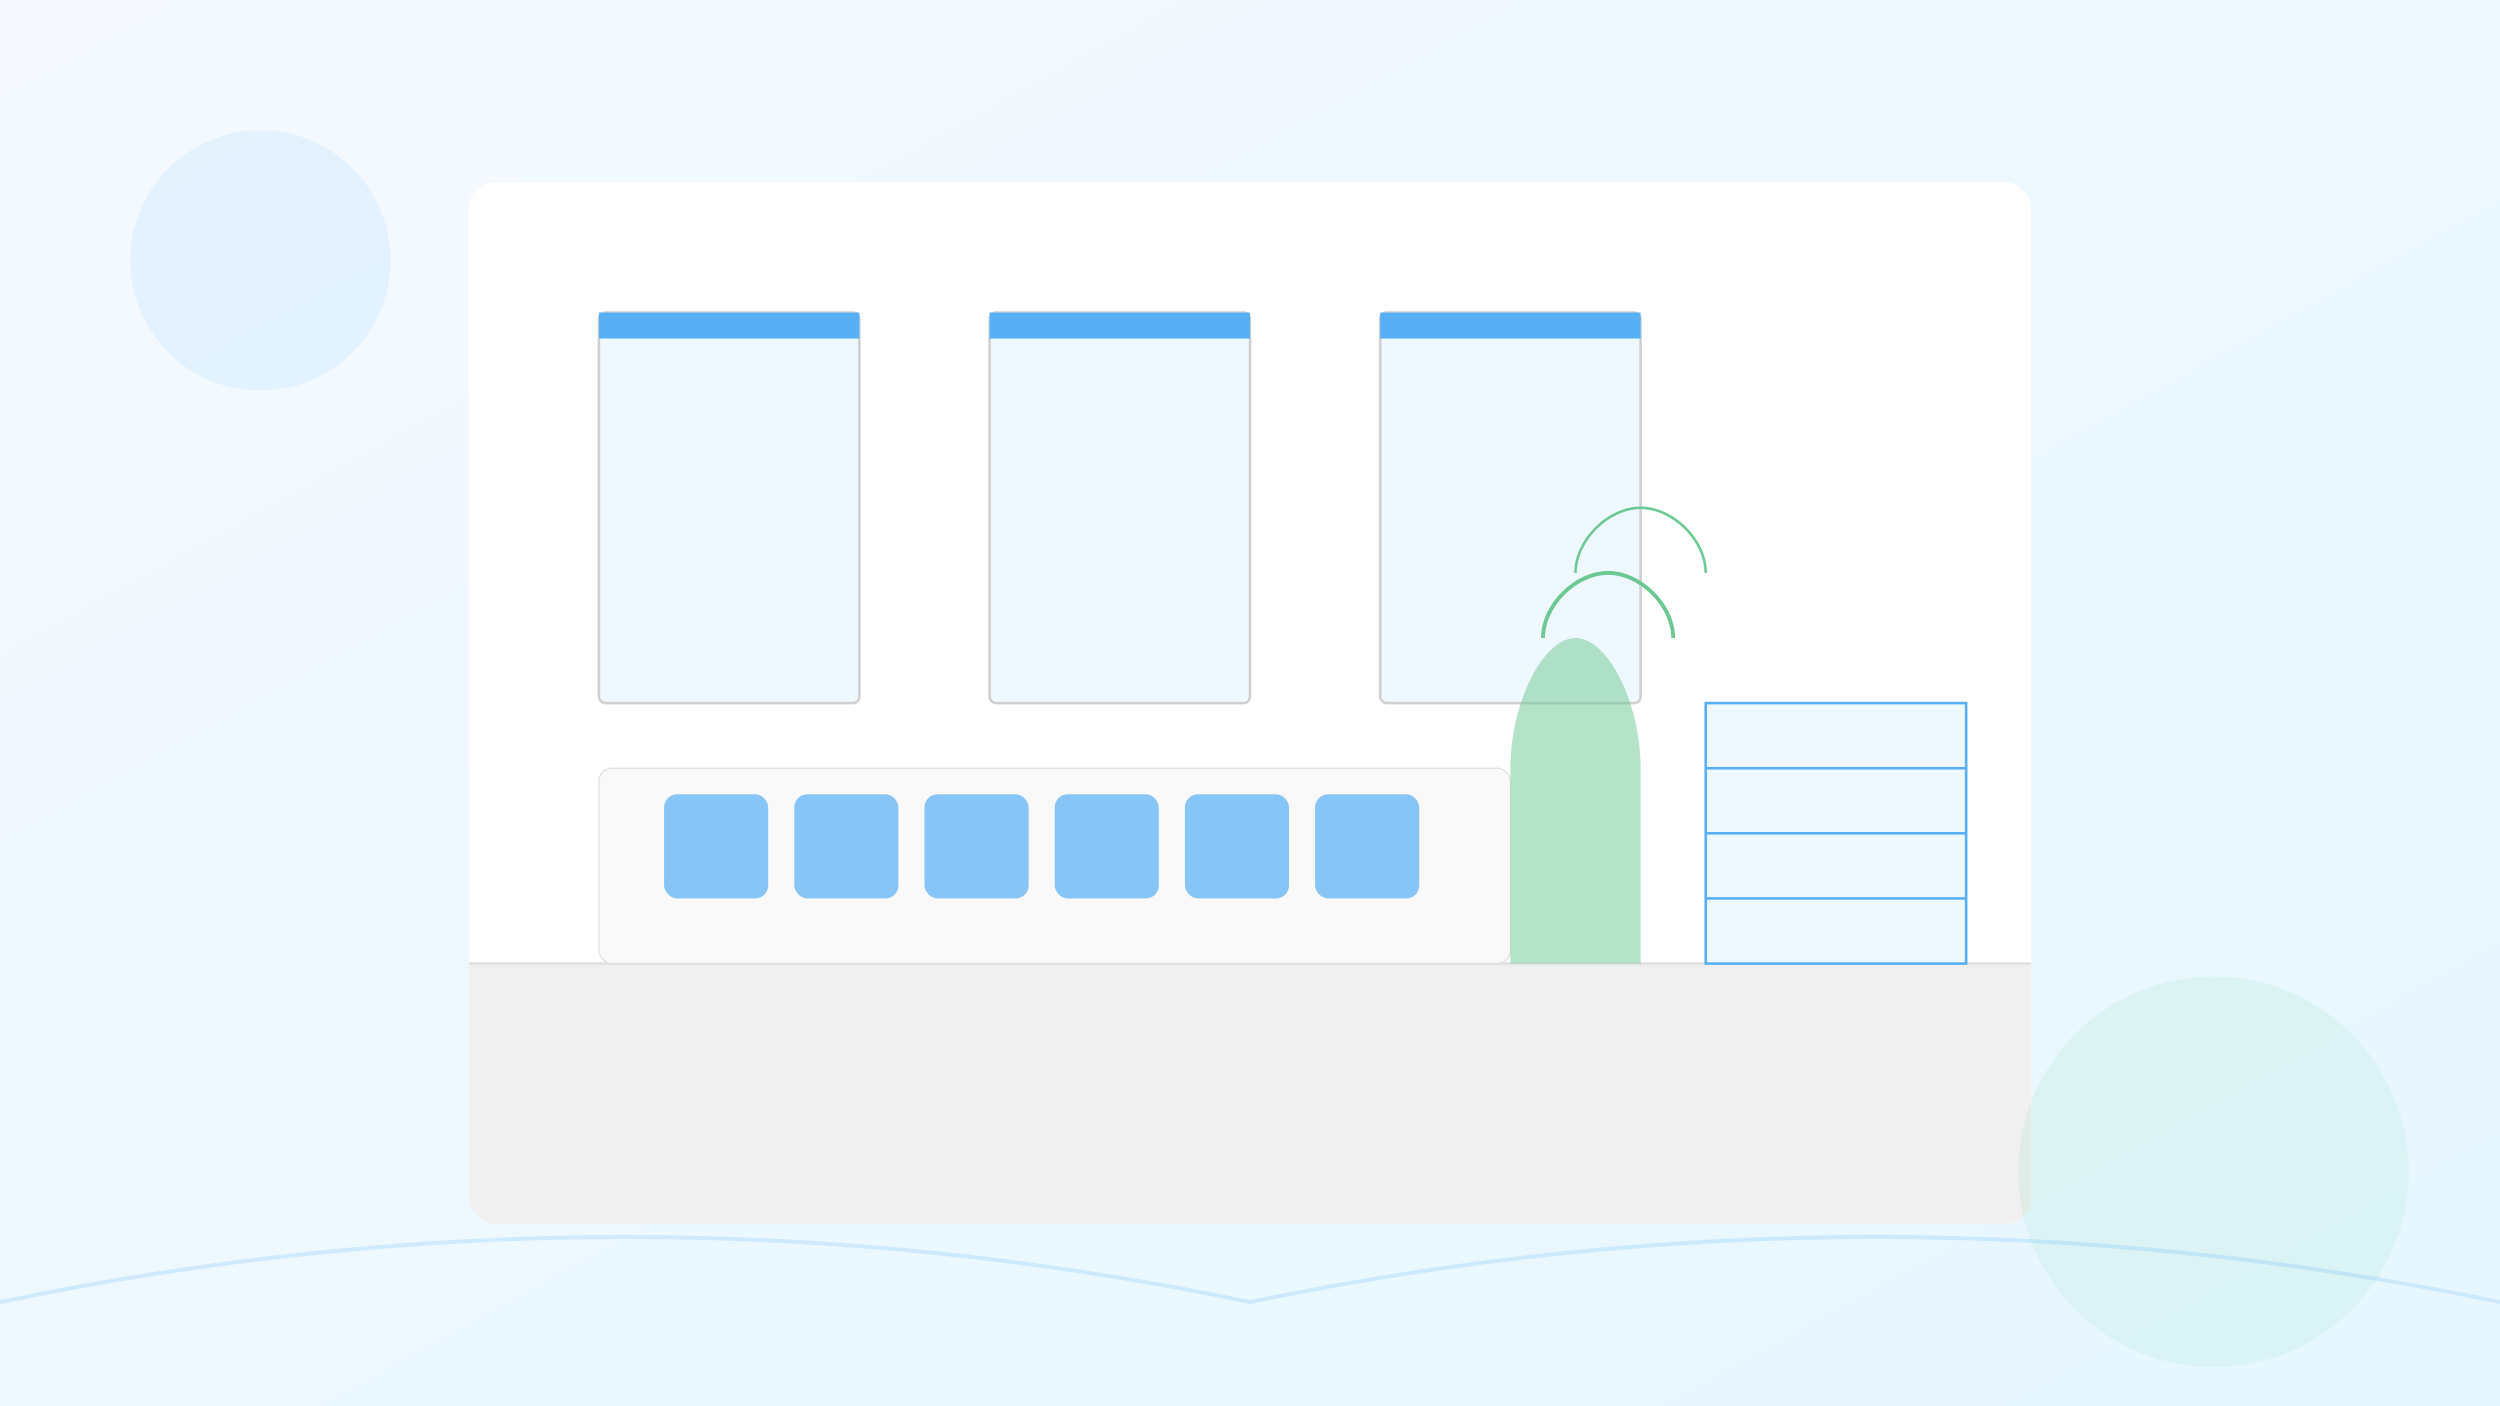 <?xml version="1.0" encoding="UTF-8" standalone="no"?>
<svg xmlns="http://www.w3.org/2000/svg" xmlns:xlink="http://www.w3.org/1999/xlink" width="1920" height="1080" viewBox="0 0 1920 1080">
  <!-- Background gradient -->
  <defs>
    <linearGradient id="bg-gradient" x1="0%" y1="0%" x2="100%" y2="100%">
      <stop offset="0%" style="stop-color:#f5f9ff;stop-opacity:1" />
      <stop offset="100%" style="stop-color:#e6f7ff;stop-opacity:1" />
    </linearGradient>
    <filter id="shadow" x="-10%" y="-10%" width="120%" height="120%">
      <feDropShadow dx="0" dy="4" stdDeviation="8" flood-color="#000000" flood-opacity="0.1"/>
    </filter>
    <clipPath id="rounded-rect">
      <rect x="0" y="0" width="1200" height="800" rx="20" ry="20"/>
    </clipPath>
  </defs>
  
  <!-- Background -->
  <rect width="1920" height="1080" fill="url(#bg-gradient)"/>
  
  <!-- Modern dental clinic illustration -->
  <g transform="translate(360, 140)" filter="url(#shadow)">
    <g clip-path="url(#rounded-rect)">
      <!-- Clinic interior background -->
      <rect x="0" y="0" width="1200" height="800" fill="#ffffff"/>
      
      <!-- Floor -->
      <rect x="0" y="600" width="1200" height="200" fill="#f0f0f0"/>
      <path d="M0,600 L1200,600" stroke="#e0e0e0" stroke-width="2"/>
      
      <!-- Back wall with windows -->
      <rect x="100" y="100" width="200" height="300" rx="5" fill="#f0f8ff" stroke="#d0d0d0" stroke-width="2"/>
      <rect x="400" y="100" width="200" height="300" rx="5" fill="#f0f8ff" stroke="#d0d0d0" stroke-width="2"/>
      <rect x="700" y="100" width="200" height="300" rx="5" fill="#f0f8ff" stroke="#d0d0d0" stroke-width="2"/>
      <rect x="100" y="100" width="200" height="20" fill="#57b0f6"/>
      <rect x="400" y="100" width="200" height="20" fill="#57b0f6"/>
      <rect x="700" y="100" width="200" height="20" fill="#57b0f6"/>
      
      <!-- Reception desk -->
      <path d="M950,400 L1150,400 L1150,600 L950,600 Z" fill="#f0f8ff" stroke="#57b0f6" stroke-width="2"/>
      <path d="M950,450 L1150,450" stroke="#57b0f6" stroke-width="2"/>
      <path d="M950,500 L1150,500" stroke="#57b0f6" stroke-width="2"/>
      <path d="M950,550 L1150,550" stroke="#57b0f6" stroke-width="2"/>
      
      <!-- Waiting area -->
      <rect x="100" y="450" width="700" height="150" rx="10" fill="#f9f9f9" stroke="#e0e0e0" stroke-width="1"/>
      
      <!-- Chairs -->
      <rect x="150" y="470" width="80" height="80" rx="10" fill="#57b0f6" opacity="0.7"/>
      <rect x="250" y="470" width="80" height="80" rx="10" fill="#57b0f6" opacity="0.7"/>
      <rect x="350" y="470" width="80" height="80" rx="10" fill="#57b0f6" opacity="0.7"/>
      <rect x="450" y="470" width="80" height="80" rx="10" fill="#57b0f6" opacity="0.7"/>
      <rect x="550" y="470" width="80" height="80" rx="10" fill="#57b0f6" opacity="0.7"/>
      <rect x="650" y="470" width="80" height="80" rx="10" fill="#57b0f6" opacity="0.7"/>
      
      <!-- Plants -->
      <path d="M900,450 C900,400 875,350 850,350 C825,350 800,400 800,450 L800,600 L900,600 Z" fill="#6dc993" opacity="0.5"/>
      <path d="M825,350 C825,325 850,300 875,300 C900,300 925,325 925,350" fill="none" stroke="#6dc993" stroke-width="3"/>
      <path d="M850,300 C850,275 875,250 900,250 C925,250 950,275 950,300" fill="none" stroke="#6dc993" stroke-width="2"/>
    </g>
  </g>
  
  <!-- Decorative elements -->
  <circle cx="200" cy="200" r="100" fill="#57b0f6" opacity="0.1"/>
  <circle cx="1700" cy="900" r="150" fill="#6dc993" opacity="0.1"/>
  <path d="M0,1000 Q480,900 960,1000 Q1440,900 1920,1000" fill="none" stroke="#57b0f6" stroke-width="3" opacity="0.2"/>
</svg>